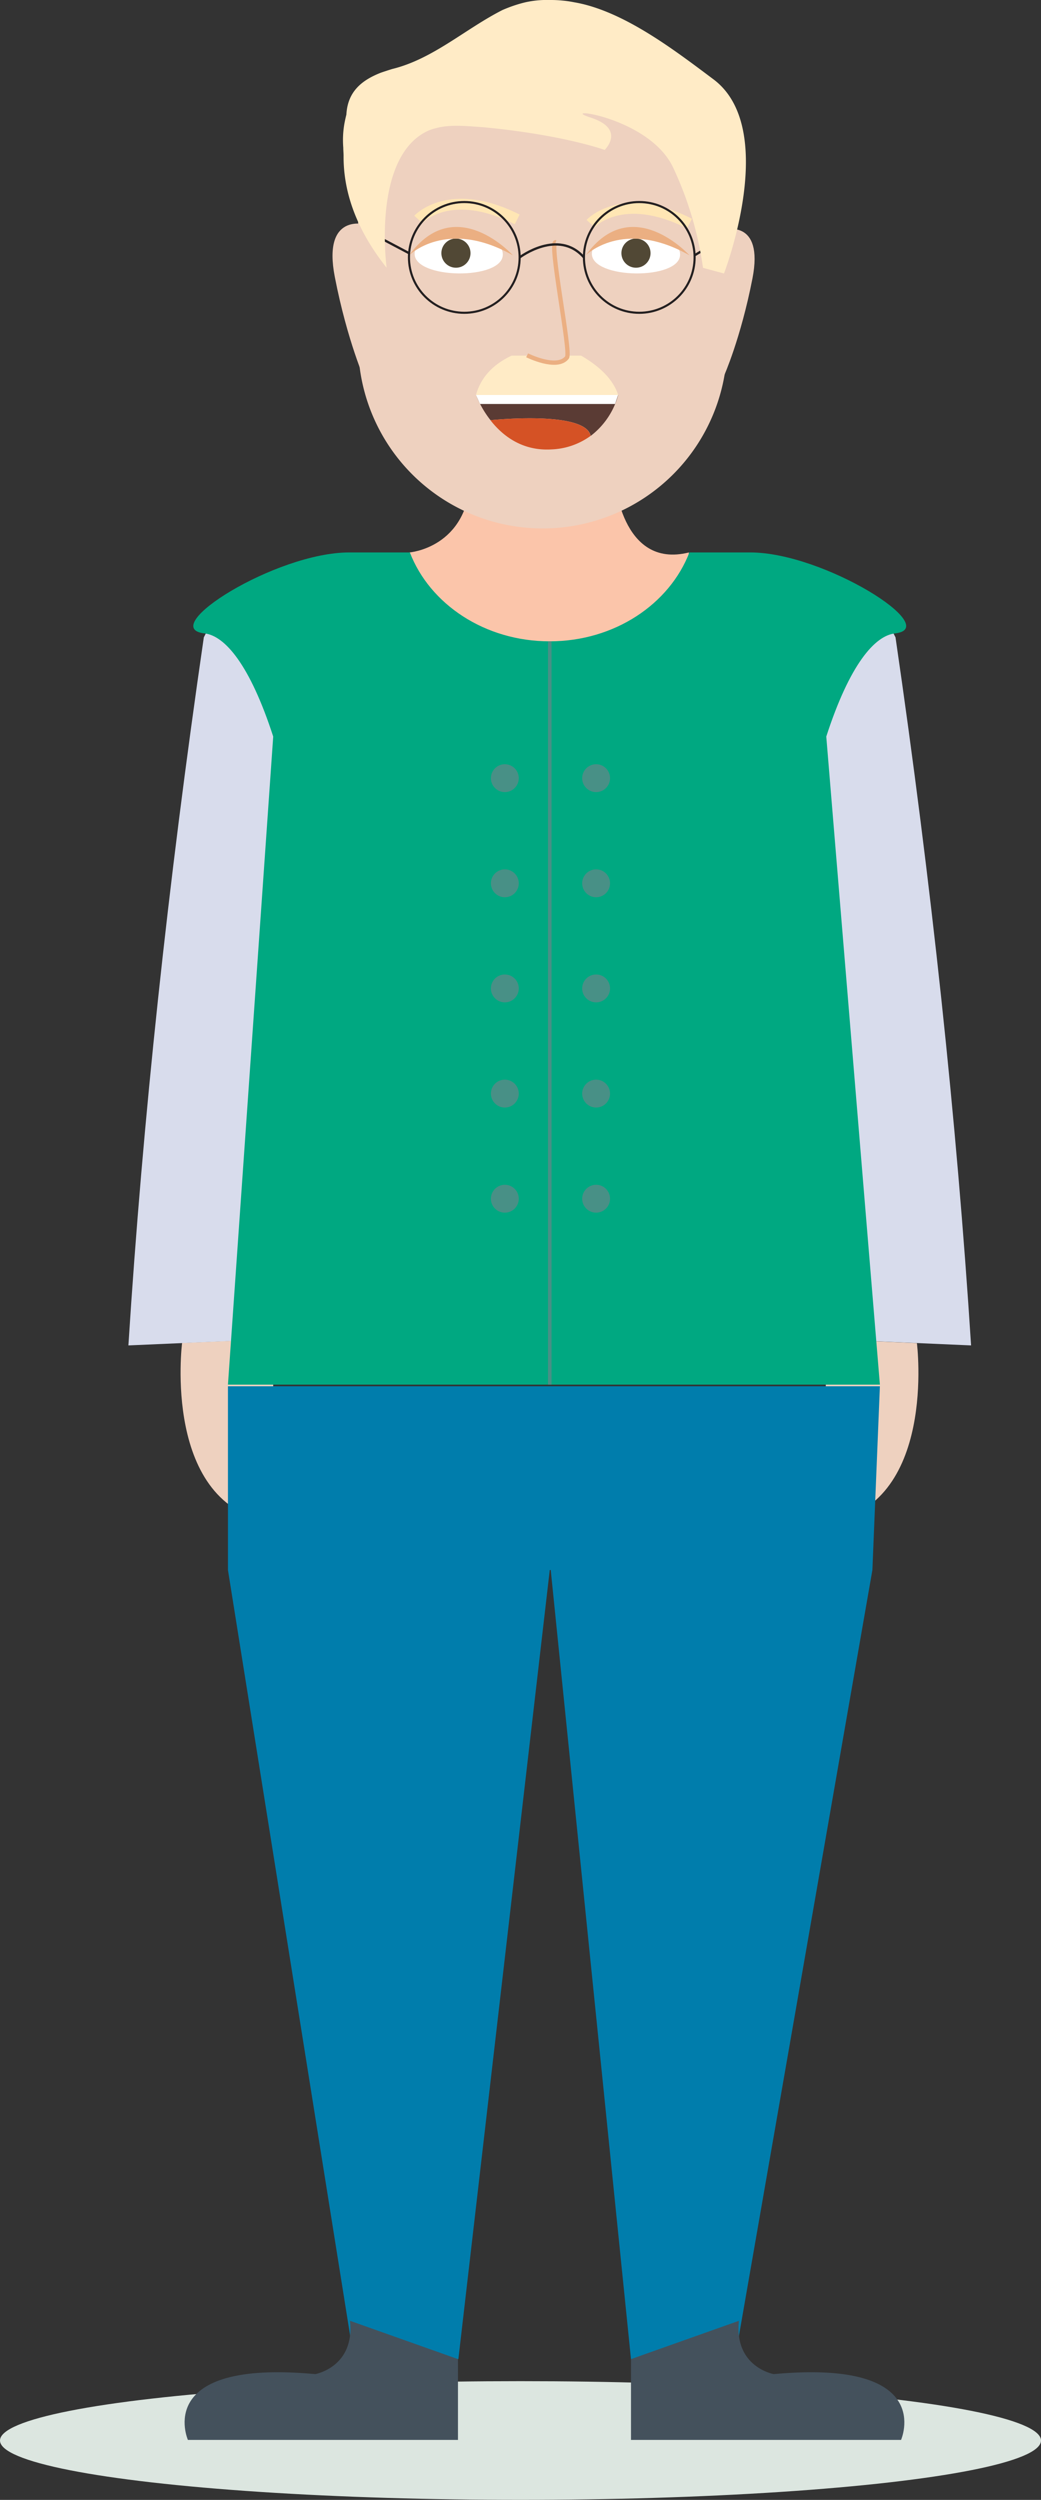 <svg xmlns="http://www.w3.org/2000/svg" viewBox="0 0 277.84 666.79"><rect x="0" y="0" width="277.84" height="666.79" fill="#333333" stroke="none"/><defs><style>.cls-1{fill:#dce6e0;}.cls-2{fill:#007dac;}.cls-10,.cls-11,.cls-3{fill:#eed1bf;}.cls-4{fill:#fbc5aa;}.cls-5{fill:#d8dcec;}.cls-6{fill:#fff;}.cls-7{fill:#514835;}.cls-8{fill:#ebaf82;}.cls-9{fill:#ffebc6;}.cls-10{stroke:#ebaf82;stroke-width:1.15px;}.cls-10,.cls-11,.cls-14,.cls-15,.cls-17{stroke-miterlimit:10;}.cls-11{stroke:#ffe6b4;stroke-width:2.89px;}.cls-12{fill:#5a3b34;}.cls-13{fill:#d55225;}.cls-14,.cls-15{fill:none;stroke:#231f20;}.cls-14{stroke-width:0.62px;}.cls-15{stroke-width:0.56px;}.cls-16,.cls-17{fill:#00a881;}.cls-17{stroke:#489086;stroke-width:0.95px;}.cls-18{fill:#44515c;}.cls-19{fill:#489086;}</style></defs><g id="Layer_2" data-name="Layer 2"><g id="Avatar"><ellipse class="cls-1" cx="138.92" cy="650.95" rx="138.92" ry="15.83"/><polygon class="cls-2" points="146.73 418.76 122.34 629.24 94.45 629.24 60.84 418.76 146.73 418.76"/><polygon class="cls-2" points="232.84 418.76 196.14 629.24 168.41 629.24 146.99 418.76 232.84 418.76"/><path class="cls-3" d="M48.6,358.2s-5.53,43.55,24.32,47.93v-49Z"/><path class="cls-3" d="M244.72,358.25s5.53,43.56-24.32,47.94v-49Z"/><path class="cls-4" d="M109.27,147.35s15.63-1.16,16.35-19.95H164s1.58,24.54,19.88,19.95l-1.66,14.11-37.39,14.89-32.47-8.71-7.92-15.76Z"/><path class="cls-5" d="M259.18,358.86l-48.77-2.13v-157s11.28-65,28.6-29.73Q253.41,268.74,259.18,358.86Z"/><path class="cls-3" d="M97.51,59.87s-11.5-3.22-8.15,14,8.15,27.87,8.15,27.87Z"/><path class="cls-3" d="M140,12.26h9.66a44.43,44.43,0,0,1,44.43,44.43v35a49.26,49.26,0,0,1-49.26,49.26h0A49.26,49.26,0,0,1,95.59,91.67v-35A44.43,44.43,0,0,1,140,12.26Z"/><path class="cls-6" d="M134.2,67.94c.09-7.58-23.45-7.86-23.54-.29C110.57,74.5,134.11,74.78,134.2,67.94Z"/><path class="cls-6" d="M181.51,67.94c.09-7.58-23.45-7.86-23.54-.29C157.89,74.5,181.43,74.78,181.51,67.94Z"/><circle class="cls-7" cx="121.69" cy="67.52" r="3.89"/><circle class="cls-7" cx="169.74" cy="67.52" r="3.89"/><path class="cls-8" d="M109.19,68.1s10-10,27.7,0C136.89,68.1,121.5,51.08,109.19,68.1Z"/><path class="cls-8" d="M156.33,68.1s10-10,27.69,0C184,68.1,168.63,51.08,156.33,68.1Z"/><path class="cls-9" d="M136.53,94.86c-5.25,2.49-8.27,6.06-9.5,10.5H165c-1.32-4.07-4.77-7.52-9.9-10.5Z"/><path class="cls-10" d="M140.69,94.77s8,4,10.64.58c1.14-1.49-5-31.36-3-30.73"/><path class="cls-11" d="M111.64,58.52s8.33-9.12,26.4,0"/><path class="cls-11" d="M157.62,59.63s8.33-9.12,26.4,0"/><path class="cls-12" d="M165,105.36a20.6,20.6,0,0,1-7.35,10.91c-1.38-6.87-26.65-4.2-26.73-4.19a26.46,26.46,0,0,1-3.86-6.72Z"/><path class="cls-13" d="M157.62,116.27h0a19,19,0,0,1-10.44,3.6c-7.92.47-13.15-3.77-16.29-7.79C131,112.07,156.24,109.4,157.62,116.27Z"/><polygon class="cls-12" points="130.89 112.08 130.89 112.08 130.89 112.08 130.89 112.08"/><path class="cls-3" d="M193.23,61.27s10.72-3,7.6,13-7.6,26-7.6,26Z"/><polygon class="cls-6" points="127.03 105.36 128.11 107.75 164.16 107.75 164.97 105.36 127.03 105.36"/><path class="cls-14" d="M138.69,68.66s10.31-7.8,17.16,0"/><line class="cls-14" x1="98.4" y1="61.84" x2="109.15" y2="67.52"/><line class="cls-14" x1="196.14" y1="61.62" x2="185.39" y2="68.09"/><circle class="cls-15" cx="123.92" cy="68.66" r="14.77"/><circle class="cls-15" cx="170.62" cy="68.66" r="14.77"/><path class="cls-9" d="M103.19,71.42s-3.33-24.54,7.49-34.2A14.38,14.38,0,0,1,114,35a10.85,10.85,0,0,1,2.18-.77c4-1.14,8.65-.56,12.82-.3l3.12.32c19.3,2.1,29.26,5.74,29.26,5.74s5.78-5.55-3.75-8.63,15.48-.38,22,13.27a93.13,93.13,0,0,1,8,26.81l5.6,1.51s14.88-38.55-2.82-51.8c-9.7-7.27-21.71-16.44-33.59-19.74a35.63,35.63,0,0,0-3.56-.8,29,29,0,0,0-3.18-.46A30.72,30.72,0,0,0,146.9,0a27,27,0,0,0-6.45.56c-1.1.25-2.17.56-3.22.91s-2.07.75-3.07,1.18c-9.91,5-18.57,13.09-29.47,15.75-1,.31-2.08.66-3.06,1-4.93,1.94-8.85,4.92-9.18,11.16-.25,1-.45,1.92-.61,2.9a25.38,25.38,0,0,0-.22,5.9c0,.73.08,1.46.08,2.22C91.65,49.88,94.2,60.1,103.19,71.42Z"/><path class="cls-5" d="M34.27,358.86,83,356.73v-157s-11.28-65-28.6-29.73Q40,268.74,34.27,358.86Z"/><path class="cls-16" d="M200.25,147.35H184c-5.33,13.8-20,23.71-37.3,23.71s-32-9.91-37.31-23.71H93.2c-19.65,0-51.49,20.14-38.64,21.59,5.42.61,12.12,8.27,18.36,27.52L60.84,369.32h174L220.53,196.46c6.24-19.25,12.94-26.91,18.36-27.52C251.74,167.49,219.9,147.35,200.25,147.35Z"/><line class="cls-17" x1="146.73" y1="369.32" x2="146.73" y2="171.06"/><path class="cls-18" d="M168.41,629.24v21.55h72.08s9.51-21.59-34-17.55c0,0-10.59-1.88-9.28-14.22"/><path class="cls-18" d="M122.23,629.24v21.55H50.15s-9.51-21.59,34-17.55c0,0,10.59-1.88,9.27-14.22"/><circle class="cls-19" cx="159.1" cy="207.56" r="3.72"/><circle class="cls-19" cx="134.74" cy="207.56" r="3.72"/><circle class="cls-19" cx="159.1" cy="235.6" r="3.72"/><circle class="cls-19" cx="134.74" cy="235.6" r="3.72"/><circle class="cls-19" cx="159.1" cy="263.64" r="3.72"/><circle class="cls-19" cx="134.74" cy="263.64" r="3.72"/><circle class="cls-19" cx="159.1" cy="291.69" r="3.72"/><circle class="cls-19" cx="134.74" cy="291.69" r="3.72"/><circle class="cls-19" cx="159.1" cy="319.73" r="3.72"/><circle class="cls-19" cx="134.74" cy="319.73" r="3.72"/><polygon class="cls-2" points="232.84 418.76 60.84 418.76 60.84 369.76 234.84 369.76 232.84 418.76"/></g></g></svg>